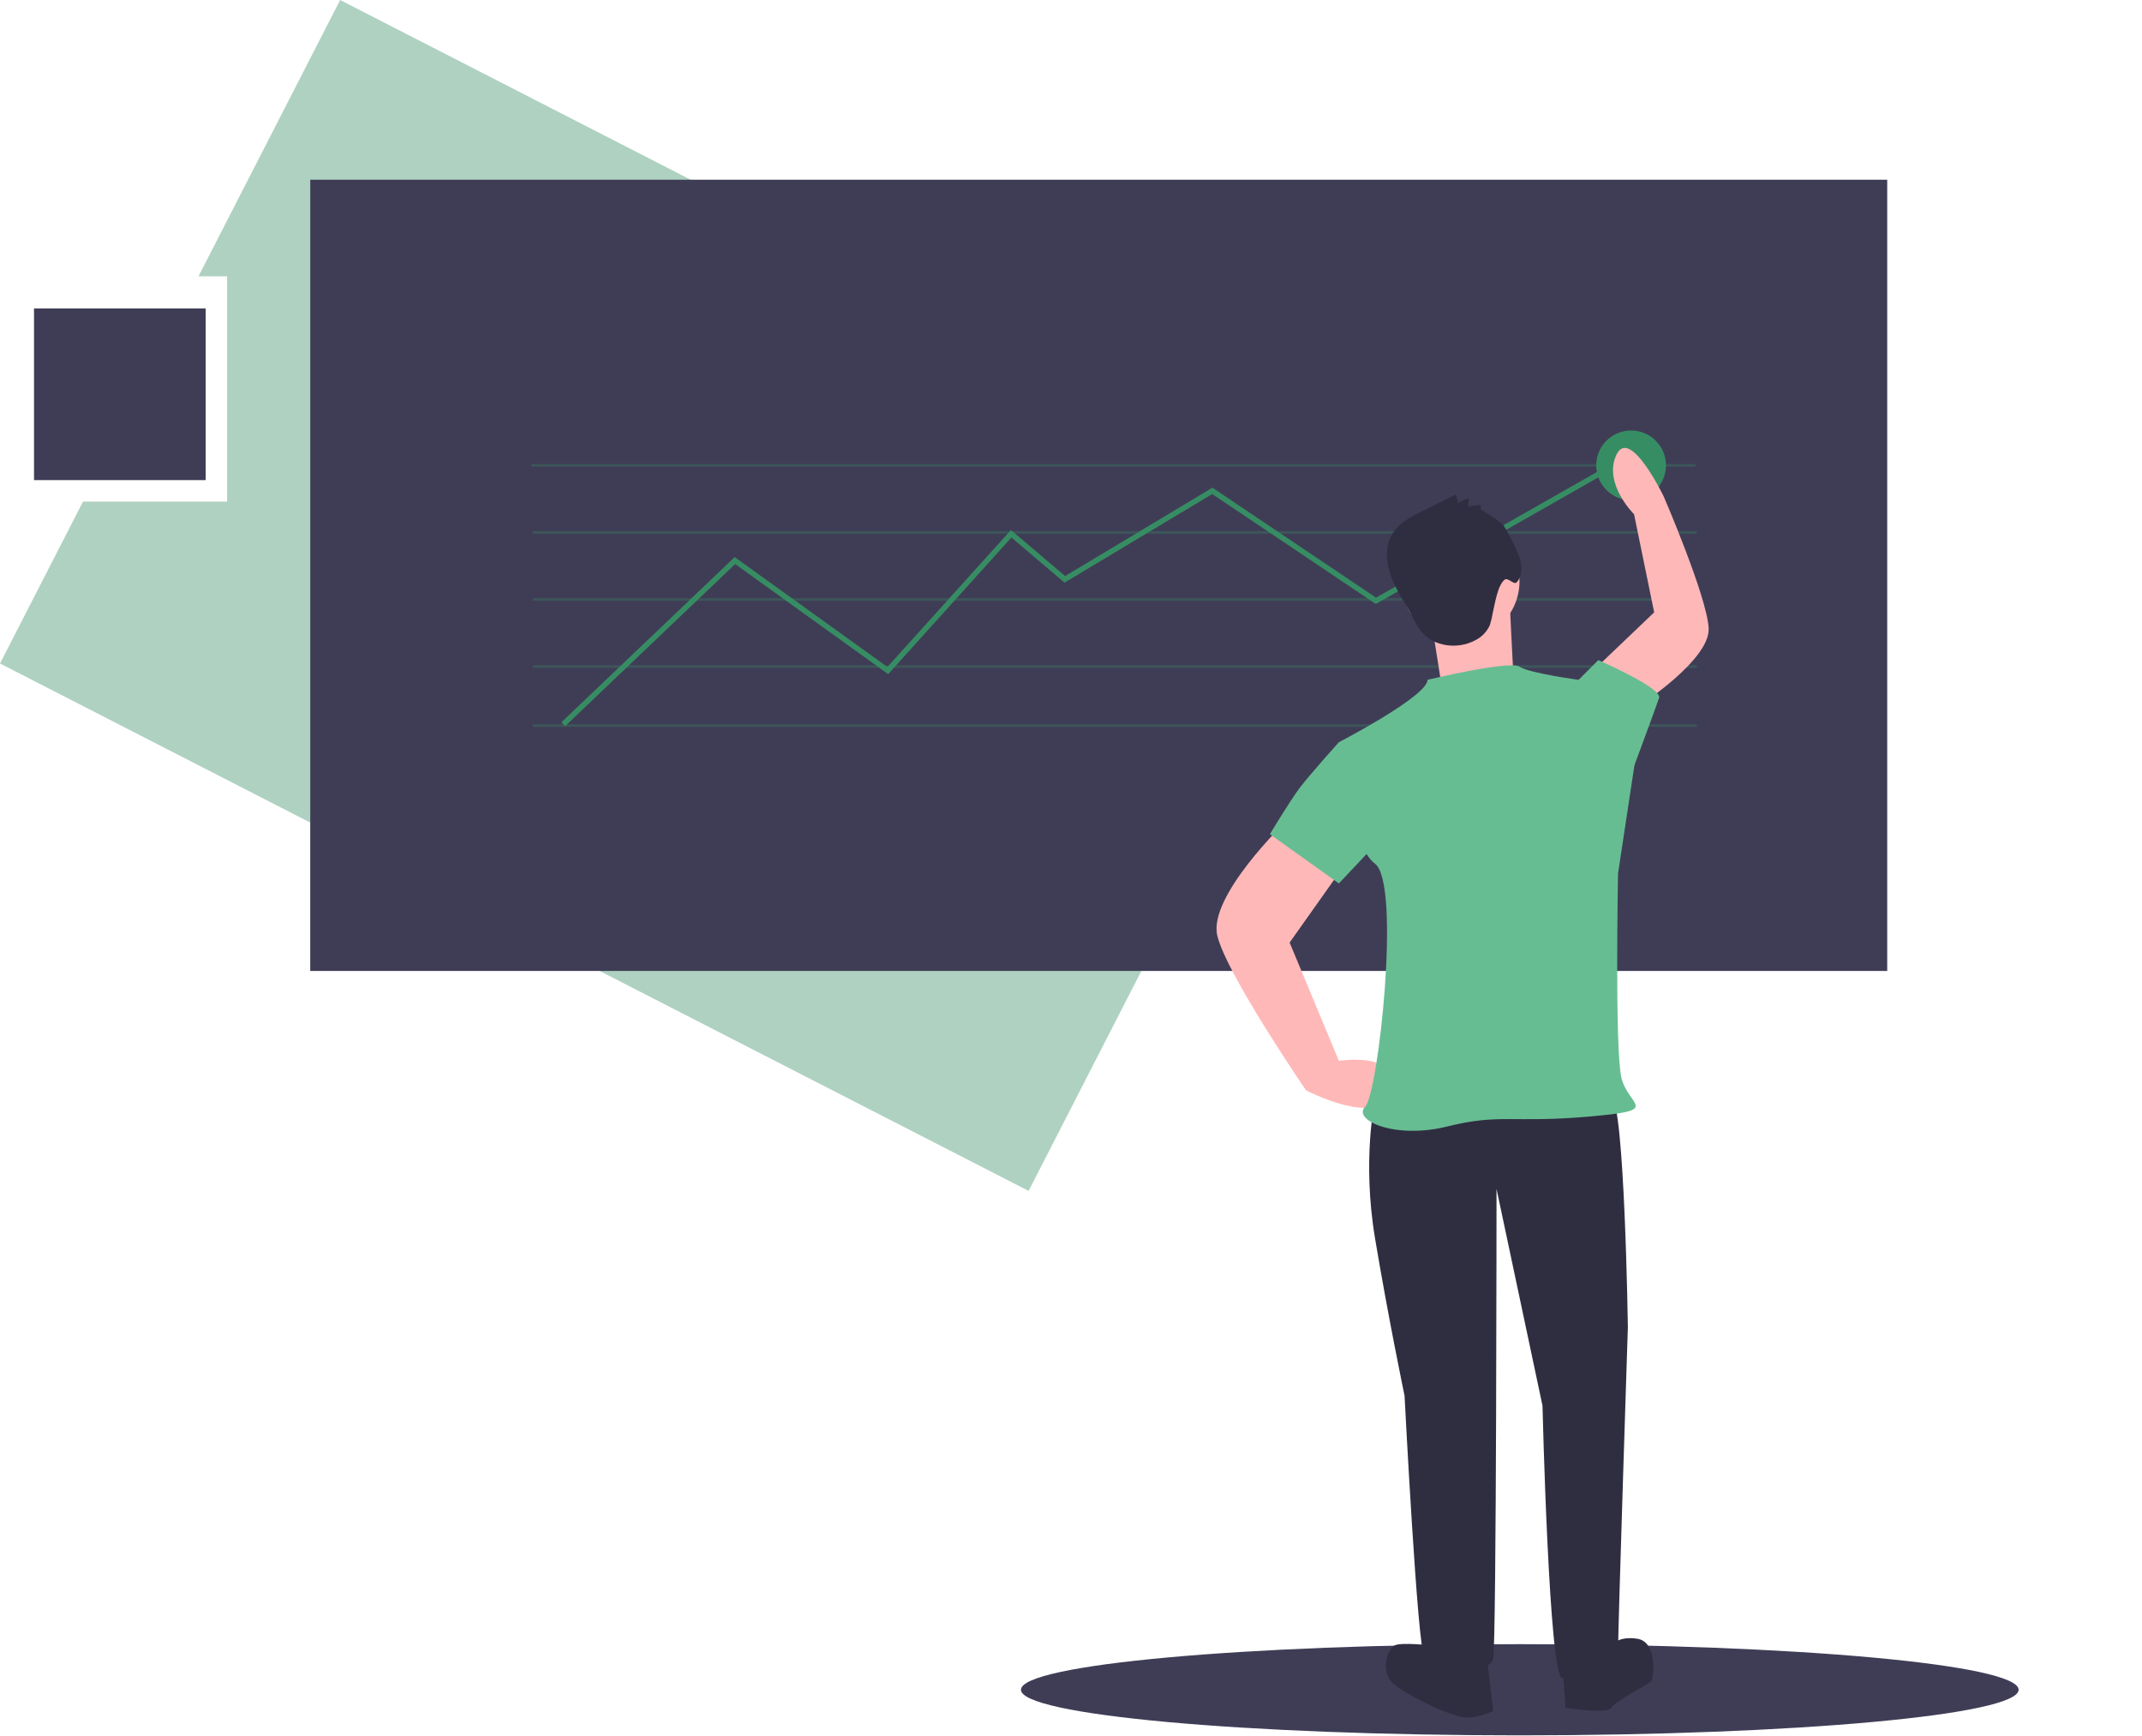 <svg width="480" height="389" viewBox="0 0 480 389" fill="none" xmlns="http://www.w3.org/2000/svg">
<g clip-path="url(#clip0)">
<path d="M76.225 0L44.485 61.907H50.892V112.391H18.602L0 148.674L230.498 266.85L306.723 118.176L76.225 0Z" fill="#AFD1C1"/>
<path d="M422.906 40.272H69.523V217.564H422.906V40.272Z" fill="#3F3D56"/>
<path opacity="0.3" d="M379.935 103.977H119.105V104.578H379.935V103.977Z" fill="#378D63"/>
<path opacity="0.3" d="M380.236 119.001H119.406V119.602H380.236V119.001Z" fill="#378D63"/>
<path opacity="0.3" d="M380.236 149.051H119.406V149.652H380.236V149.051Z" fill="#378D63"/>
<path opacity="0.3" d="M380.236 162.273H119.406V162.874H380.236V162.273Z" fill="#378D63"/>
<path opacity="0.3" d="M380.236 134.026H119.406V134.627H380.236V134.026Z" fill="#378D63"/>
<path d="M340.57 388.846C402.307 388.846 452.354 384.272 452.354 378.629C452.354 372.987 402.307 368.412 340.57 368.412C278.833 368.412 228.786 372.987 228.786 378.629C228.786 384.272 278.833 388.846 340.57 388.846Z" fill="#3F3D56"/>
<path d="M126.642 162.708L125.812 161.838L164.637 124.833L198.861 149.451L226.537 118.767L238.673 129.082L271.685 109.274L308.354 133.921L365.905 101.185L366.499 102.23L308.301 135.333L271.649 110.698L238.552 130.556L226.648 120.438L199.033 151.055L164.744 126.391L126.642 162.708Z" fill="#378D63"/>
<path d="M365.511 112.09C369.826 112.09 373.324 108.592 373.324 104.277C373.324 99.962 369.826 96.464 365.511 96.464C361.196 96.464 357.698 99.962 357.698 104.277C357.698 108.592 361.196 112.09 365.511 112.09Z" fill="#378D63"/>
<path d="M314.747 245.79L308.124 246.526C308.124 246.526 305.18 259.772 308.124 277.434C311.067 295.096 314.747 312.758 314.747 312.758C314.747 312.758 317.691 370.159 319.162 370.895C320.634 371.631 333.881 376.046 334.617 371.631C335.353 367.215 335.353 266.395 335.353 266.395L345.655 314.965C345.655 314.965 347.127 376.046 350.071 376.046C353.014 376.046 362.581 375.31 362.581 370.159C362.581 365.008 364.789 297.304 364.789 297.304C364.789 297.304 364.053 247.261 361.109 245.79C358.166 244.318 314.747 245.79 314.747 245.79Z" fill="#2F2E41"/>
<path d="M320.634 368.687C320.634 368.687 314.011 367.951 312.539 368.687C311.067 369.423 308.859 374.575 312.539 377.518C316.219 380.462 325.786 384.877 328.729 384.877C330.771 384.787 332.773 384.286 334.617 383.405L333.145 370.895L320.634 368.687Z" fill="#2F2E41"/>
<path d="M350.071 372.367L350.807 382.67C350.807 382.67 360.374 384.141 361.109 382.67C361.845 381.198 369.205 377.518 369.94 376.782C370.676 376.046 371.412 367.951 366.997 367.215C362.581 366.479 361.109 368.687 361.109 368.687L350.071 372.367Z" fill="#2F2E41"/>
<path d="M288.254 183.973C288.254 183.973 270.592 200.899 272.8 209.73C275.008 218.561 292.67 244.318 292.67 244.318C292.67 244.318 309.596 253.149 311.803 244.318C314.011 235.487 300.029 237.695 300.029 237.695L288.99 211.202L301.501 193.54L288.254 183.973Z" fill="#FFB8B8"/>
<path d="M367.172 158.222C367.172 158.222 383.262 147.876 382.889 140.768C382.517 133.659 372.818 111.247 372.818 111.247C372.818 111.247 365.23 95.472 362.213 101.919C359.197 108.366 366.178 115.229 366.178 115.229L370.684 137.214L358.438 148.897L367.172 158.222Z" fill="#FFB8B8"/>
<path d="M327.258 143.498C334.574 143.498 340.504 137.567 340.504 130.251C340.504 122.935 334.574 117.005 327.258 117.005C319.942 117.005 314.011 122.935 314.011 130.251C314.011 137.567 319.942 143.498 327.258 143.498Z" fill="#FFB8B8"/>
<path d="M320.634 138.346L322.842 152.329L339.032 149.385C339.032 149.385 338.296 135.403 338.296 133.931C338.296 132.459 320.634 138.346 320.634 138.346Z" fill="#FFB8B8"/>
<path d="M319.899 152.329C319.899 152.329 338.296 147.913 340.504 149.385C342.712 150.857 353.75 152.329 353.75 152.329L366.261 171.462L362.581 195.748C362.581 195.748 361.846 234.751 363.317 241.374C364.789 247.998 372.884 248.733 355.958 250.205C339.032 251.677 336.089 249.469 324.314 252.413C312.539 255.357 302.972 250.941 305.916 247.998C308.86 245.054 314.011 197.955 308.124 193.54C302.237 189.124 300.029 166.311 300.029 166.311C300.029 166.311 319.899 156.008 319.899 152.329Z" fill="#67BD92"/>
<path d="M351.543 154.536L353.751 152.329L358.166 147.913C358.166 147.913 372.516 154.168 371.78 156.376C371.045 158.584 366.261 171.462 366.261 171.462L359.638 173.67L351.543 154.536Z" fill="#67BD92"/>
<path d="M308.86 167.783L300.029 166.311C300.029 166.311 293.406 173.67 291.198 176.614C288.99 179.558 284.575 186.917 284.575 186.917L300.029 197.955L311.804 185.445L308.86 167.783Z" fill="#67BD92"/>
<path d="M331.881 114.203L331.745 113.142C330.844 113.137 329.949 113.277 329.094 113.559C329.006 112.919 329.062 112.267 329.257 111.652C328.388 111.875 327.56 112.235 326.804 112.718L326.268 110.782L318.912 114.408C316.271 115.709 313.487 117.139 311.977 119.667C310.294 122.485 310.587 126.106 311.737 129.18C312.888 132.254 314.8 134.975 316.332 137.877C316.914 139.125 317.613 140.315 318.42 141.431C321.197 144.893 326.602 145.592 330.518 143.503C332.007 142.785 333.195 141.563 333.87 140.053C334.155 139.117 334.379 138.162 334.539 137.196C335.024 135.218 335.586 131.135 337.193 129.883C337.9 129.333 339.302 131.158 339.887 130.48C341.393 128.737 341.077 126.05 340.142 123.945C339.244 121.831 338.195 119.785 337.003 117.822C336.498 117.033 331.864 114.076 331.881 114.203Z" fill="#2F2E41"/>
<path d="M46.084 69.119H7.621V107.582H46.084V69.119Z" fill="#3F3D56"/>
</g>
<defs>
<clipPath id="clip0">
<rect width="480" height="388.846" fill="white"/>
</clipPath>
</defs>
</svg>
